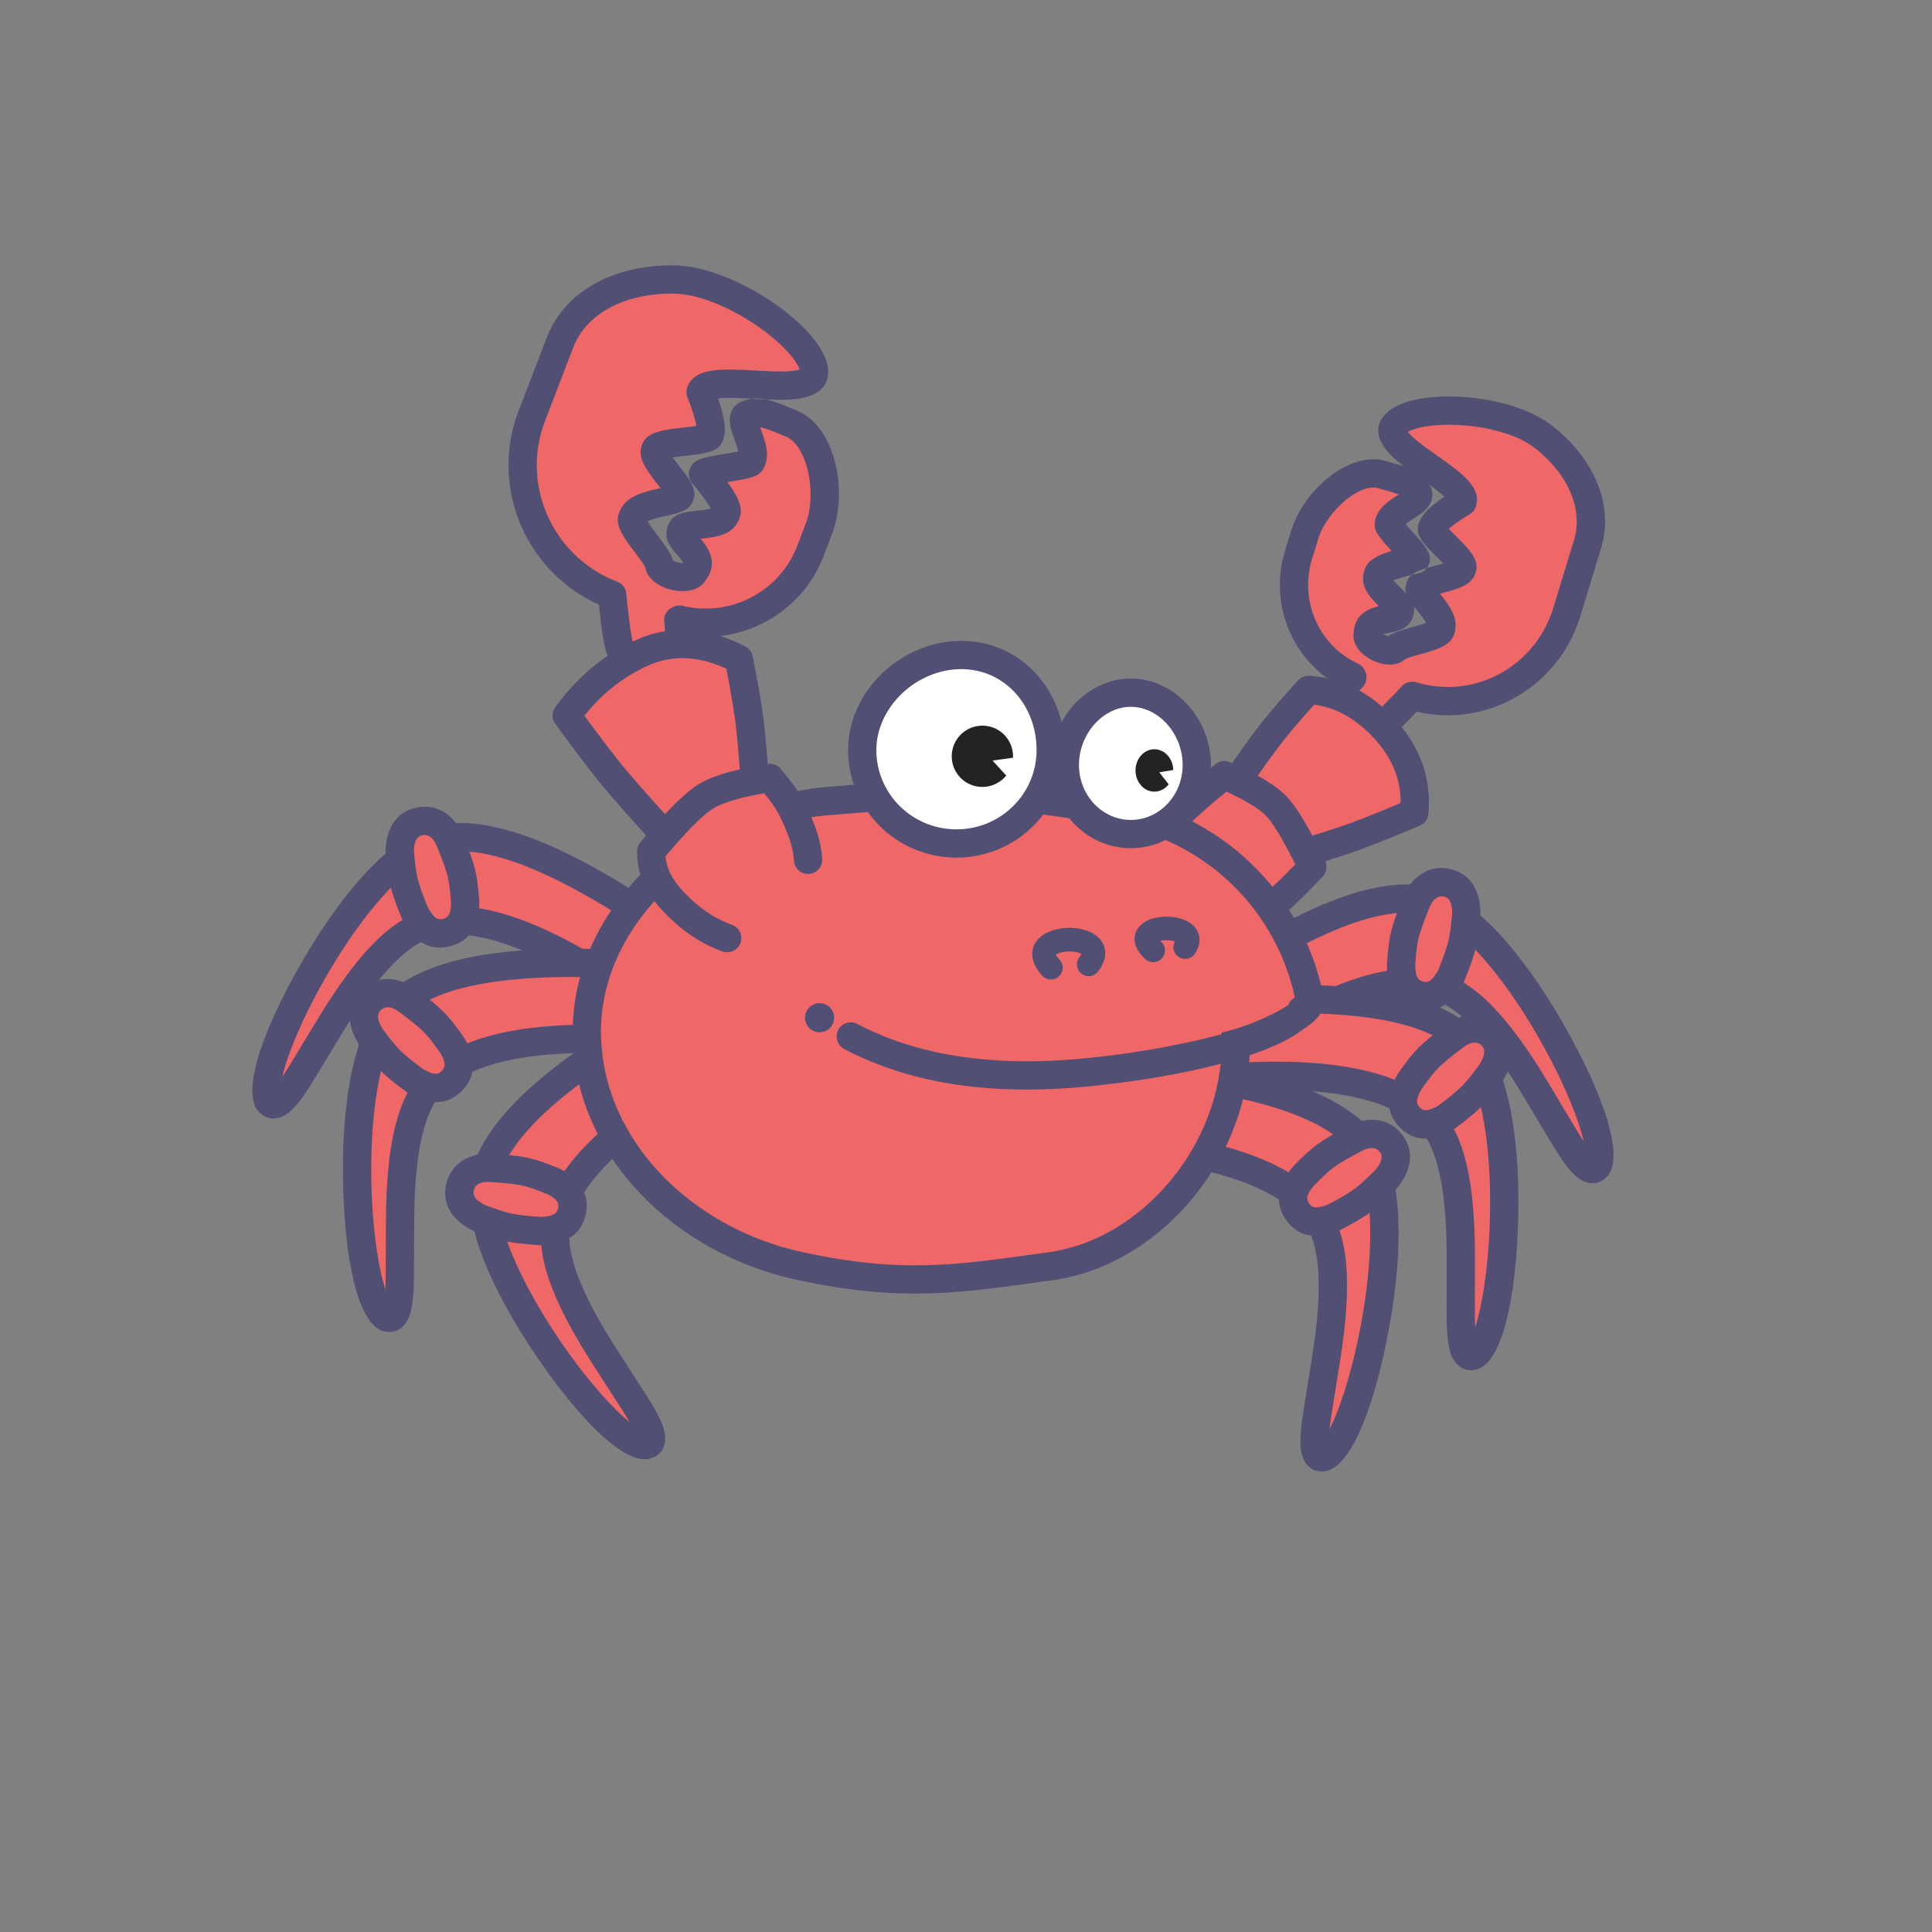 <?xml version="1.0" encoding="UTF-8" standalone="no"?>
<!-- Uploaded to: SVG Repo, www.svgrepo.com, Generator: SVG Repo Mixer Tools -->

<svg
   width="800px"
   height="800px"
   viewBox="0 0 1024 1024"
   class="icon"
   version="1.1"
   id="svg47"
   sodipodi:docname="Crab.svg"
   inkscape:version="1.4 (86a8ad7, 2024-10-11)"
   xmlns:inkscape="http://www.inkscape.org/namespaces/inkscape"
   xmlns:sodipodi="http://sodipodi.sourceforge.net/DTD/sodipodi-0.dtd"
   xmlns="http://www.w3.org/2000/svg"
   xmlns:svg="http://www.w3.org/2000/svg">
  <rect x="0" y="0" width="1024" height="1024" fill="#808080" stroke="none"/>
  <defs
     id="defs47" />
  <sodipodi:namedview
     id="namedview47"
     pagecolor="#ffffff"
     bordercolor="#111111"
     borderopacity="1"
     inkscape:showpageshadow="0"
     inkscape:pageopacity="0"
     inkscape:pagecheckerboard="1"
     inkscape:deskcolor="#d1d1d1"
     showgrid="false"
     inkscape:zoom="0.96625"
     inkscape:cx="400"
     inkscape:cy="400"
     inkscape:window-width="1920"
     inkscape:window-height="1017"
     inkscape:window-x="-8"
     inkscape:window-y="-8"
     inkscape:window-maximized="1"
     inkscape:current-layer="svg47" />
  <path
     d="m 617.217,539.805 c 63.71,-48.001 110.11,-68.805 139.204,-62.414 43.64,9.588 102.138,128.352 89.885,141.112 -12.253,12.76 -44.192,-90.554 -89.887,-97.03 -30.458,-4.318 -74.252,16.751 -131.367,63.206 z"
     fill="#f06767"
     id="path1" />
  <path
     d="m 625.389,543.045 4.868,27.888 c 53.842,-42.156 95.964,-61.308 127.216,-56.877 20.94,2.967 38.6,20.8 58.535,52.316 4.563,7.21 19.419,32.498 22.293,36.921 0.382,0.589 0.754,1.151 1.114,1.686 -0.674,-2.96 -1.658,-6.374 -2.94,-10.148 -4.356,-12.82 -11.756,-28.767 -20.657,-44.357 -20.463,-35.84 -44.082,-62.047 -61.003,-65.763 -25.705,-5.649 -69.282,13.549 -129.426,58.333 z m -12.68,-9.226 c 65.379,-49.254 113.357,-70.768 145.321,-63.745 22.498,4.943 48.318,33.592 70.801,72.971 21.204,37.136 32.563,70.569 22.878,80.649 -4.87,5.073 -11.204,4.191 -16.354,-0.2 -2.935,-2.503 -5.919,-6.341 -9.618,-12.033 -3.107,-4.78 -18.025,-30.173 -22.393,-37.079 -17.653,-27.913 -32.955,-43.36 -47.973,-45.488 -27.773,-3.936 -69.974,16.364 -125.59,61.595 l -9.915,8.065 -10.817,-61.974 z"
     fill="#524f75"
     id="path2" />
  <path
     d="m 767.305,467.956 c 7.283,1.821 9.888,8.607 9.898,16.539 -0.677,7.438 -1.439,12.847 -2.278,16.227 -0.987,3.974 -2.967,9.596 -5.939,16.866 -4.558,7.905 -9.191,11.759 -16.474,9.938 -7.283,-1.821 -10.003,-7.9 -9.898,-16.539 0.49,-6.998 1.156,-12.201 2.003,-15.612 0.979,-3.944 3.052,-9.77 6.216,-17.48 3.062,-7.375 9.189,-11.761 16.471,-9.938 z"
     fill="#f06767"
     id="path3" />
  <path
     d="m 765.485,475.223 c -3.06,-0.767 -5.847,1.002 -7.722,5.512 -3.037,7.403 -5.003,12.932 -5.877,16.441 -0.714,2.87 -1.326,7.62 -1.786,14.106 -0.043,5.949 1.256,8.227 4.226,8.971 2.87,0.717 4.62,-0.365 7.915,-5.984 2.74,-6.731 4.546,-11.886 5.41,-15.357 0.714,-2.875 1.416,-7.842 2.055,-14.743 -0.06,-5.61 -1.534,-8.272 -4.221,-8.946 z m 3.639,-14.536 c 10.632,2.66 15.557,11.843 15.57,23.797 v 0.347 l -0.03,0.345 c -0.712,7.785 -1.516,13.514 -2.468,17.351 -1.091,4.393 -3.177,10.32 -6.276,17.898 l -0.192,0.47 -0.255,0.437 c -6.426,11.147 -14.074,16.144 -24.783,13.464 -10.782,-2.7 -15.722,-11.551 -15.572,-23.897 l 0.018,-0.43 c 0.517,-7.393 1.234,-12.977 2.205,-16.898 1.086,-4.373 3.264,-10.497 6.569,-18.549 4.531,-10.894 14.279,-17.073 25.215,-14.334 z"
     fill="#524f75"
     id="path4" />
  <path
     d="m 624.977,533.137 c 79.333,-8.332 129.823,-2.27 151.467,18.195 32.471,30.695 21.444,162.626 4.371,167.252 -17.076,4.625 8.759,-100.384 -27.074,-129.466 -23.889,-19.391 -72.274,-23.882 -145.158,-13.484 z"
     fill="#f06767"
     id="path5" />
  <path
     d="m 630.312,540.123 -10.19,26.412 c 67.861,-8.407 113.834,-3.127 138.34,16.766 16.424,13.327 22.378,37.711 23.23,74.992 0.195,8.532 -0.092,37.858 0.09,43.133 0.025,0.699 0.055,1.374 0.09,2.018 0.949,-2.885 1.861,-6.321 2.705,-10.215 2.872,-13.232 4.74,-30.718 5.14,-48.66 0.917,-41.26 -5.829,-75.891 -18.42,-87.789 -19.126,-18.082 -66.363,-24.067 -140.985,-16.659 z m -6.119,-14.441 c 81.413,-8.547 133.617,-2.275 157.396,20.205 16.741,15.825 24.116,53.68 23.107,99.013 -0.949,42.753 -8.434,77.262 -21.926,80.916 -6.786,1.838 -11.764,-2.178 -13.916,-8.597 -1.226,-3.656 -1.811,-8.484 -2.048,-15.27 -0.2,-5.697 0.092,-35.146 -0.097,-43.313 -0.757,-33.015 -5.914,-54.142 -17.69,-63.698 -21.779,-17.683 -68.408,-22.014 -139.381,-11.888 l -12.645,1.806 22.643,-58.693 z"
     fill="#524f75"
     id="path6" />
  <path
     d="m 790.633,548.852 c 5.305,5.312 4.041,12.47 -0.035,19.274 -4.413,6.024 -7.85,10.27 -10.31,12.735 -2.892,2.897 -7.485,6.696 -13.779,11.399 -7.98,4.431 -13.936,5.345 -19.239,0.033 -5.305,-5.312 -4.506,-11.923 0.033,-19.274 4.021,-5.747 7.275,-9.865 9.758,-12.35 2.872,-2.872 7.648,-6.803 14.331,-11.781 6.429,-4.748 13.936,-5.35 19.241,-0.035 z"
     fill="#f06767"
     id="path7" />
  <path
     d="m 785.33,554.144 c -2.228,-2.233 -5.53,-2.155 -9.458,0.749 -6.416,4.78 -10.947,8.504 -13.507,11.064 -2.09,2.095 -5.06,5.852 -8.796,11.177 -3.099,5.078 -3.159,7.697 -0.999,9.865 2.09,2.093 4.151,2.068 9.865,-1.049 5.814,-4.363 10.02,-7.85 12.548,-10.382 2.095,-2.098 5.255,-5.989 9.356,-11.579 2.837,-4.845 2.947,-7.885 0.992,-9.845 z m 11.696,17.833 -0.18,0.297 -0.202,0.28 c -4.62,6.309 -8.262,10.804 -11.052,13.602 -3.199,3.202 -8.042,7.208 -14.601,12.106 l -0.405,0.3 -0.442,0.25 c -11.249,6.244 -20.378,6.586 -28.177,-1.224 -7.852,-7.867 -7.528,-18 -1.039,-28.505 l 0.237,-0.362 c 4.251,-6.069 7.737,-10.49 10.592,-13.349 3.187,-3.187 8.207,-7.315 15.185,-12.518 9.488,-7.003 21.024,-7.275 28.989,0.704 7.747,7.757 7.235,18.162 1.094,28.42 z"
     fill="#524f75"
     id="path8" />
  <path
     d="m 576.312,564.828 c 79.66,4.181 128.577,18.07 146.757,41.669 27.266,35.395 -4.263,163.977 -21.851,165.876 -17.59,1.893 24.354,-97.78 -6.486,-132.111 -20.56,-22.885 -67.646,-34.893 -141.262,-36.022 z"
     fill="#f06767"
     id="path9" />
  <path
     d="m 580.49,572.566 -14.196,24.494 c 68.341,2.31 112.92,14.716 134.014,38.2 14.131,15.732 16.199,40.743 11.214,77.699 -1.141,8.459 -6.014,37.379 -6.656,42.616 -0.085,0.699 -0.162,1.369 -0.23,2.006 1.386,-2.697 2.822,-5.947 4.271,-9.666 4.903,-12.618 9.486,-29.594 12.688,-47.256 7.36,-40.61 6.114,-75.866 -4.458,-89.59 -16.064,-20.85 -61.787,-34.152 -136.647,-38.502 z m -3.786,-15.22 c 81.745,4.296 132.328,18.657 152.301,44.576 14.056,18.247 15.42,56.795 7.33,101.408 -7.625,42.081 -20.415,74.989 -34.311,76.49 -6.993,0.752 -11.279,-3.994 -12.4,-10.67 -0.642,-3.801 -0.46,-8.664 0.367,-15.402 0.692,-5.659 5.587,-34.701 6.678,-42.798 4.421,-32.728 2.63,-54.397 -7.508,-65.681 -18.747,-20.87 -64.122,-32.443 -135.805,-33.542 l -12.775,-0.197 31.544,-54.422 z"
     fill="#524f75"
     id="path10" />
  <path
     d="m 737.469,606.263 c 4.408,6.077 2.041,12.95 -3.047,19.031 -5.3,5.262 -9.358,8.916 -12.178,10.969 -3.309,2.405 -8.439,5.44 -15.392,9.099 -8.574,3.129 -14.598,3.102 -19.006,-2.977 -4.408,-6.077 -2.585,-12.48 3.05,-19.029 4.87,-5.045 8.729,-8.607 11.569,-10.672 3.284,-2.39 8.619,-5.522 15.999,-9.393 7.091,-3.684 14.601,-3.107 19.006,2.972 z"
     fill="#f06767"
     id="path11" />
  <path
     d="m 731.403,610.664 c -1.848,-2.555 -5.122,-2.992 -9.458,-0.742 -7.083,3.716 -12.143,6.688 -15.07,8.816 -2.388,1.741 -5.914,4.988 -10.435,9.658 -3.854,4.528 -4.321,7.111 -2.525,9.591 1.736,2.395 3.771,2.692 9.905,0.502 6.426,-3.397 11.127,-6.184 14.016,-8.287 2.398,-1.746 6.127,-5.1 11.052,-9.973 3.557,-4.336 4.141,-7.325 2.515,-9.566 z m 8.766,19.441 -0.225,0.265 -0.245,0.245 c -5.55,5.507 -9.848,9.378 -13.045,11.704 -3.659,2.662 -9.069,5.862 -16.312,9.676 l -0.45,0.235 -0.475,0.175 c -12.088,4.408 -21.159,3.317 -27.638,-5.62 -6.524,-8.999 -4.618,-18.951 3.434,-28.317 l 0.287,-0.317 c 5.15,-5.332 9.288,-9.149 12.553,-11.529 3.644,-2.65 9.251,-5.942 16.953,-9.99 10.465,-5.43 21.906,-3.896 28.522,5.232 6.439,8.876 4.306,19.076 -3.362,28.242 z"
     fill="#524f75"
     id="path12" />
  <path
     d="m 718.655,360.558 c -7.742,8.617 -10.577,14.481 -8.502,17.588 3.104,4.66 6.738,13.347 22.103,10.028 1.456,-0.315 7.618,-6.654 18.487,-19.016 34.858,9.341 70.793,-11.736 80.262,-47.074 l 9.733,-36.317 c 5.887,-21.966 -7.068,-43.125 -25.74,-56.487 -21.479,-15.372 -68.528,-15.043 -78.259,-3.684 -9.898,11.788 39.911,29.114 36.979,40.068 -9.436,6.109 -14.603,10.849 -15.507,14.211 -1.041,3.896 17.875,16.137 16.616,20.837 -1.404,5.247 -21.029,7.061 -22.053,10.877 -1.022,3.819 13.994,13.926 11.848,21.929 -1.246,4.643 -19.851,7.073 -23.764,11.109 -3.102,3.202 -14.658,-1.733 -14.838,-6.229 -0.485,-12.031 14.796,-7.253 16.479,-13.537 1.264,-4.72 -14.351,-11.396 -12.233,-19.304 0.684,-2.553 7.265,-5.457 19.738,-8.706 0.627,-2.333 -15.075,-15.567 -14.818,-18.272 0.707,-7.488 17.883,-12.168 14.511,-17.313 -3.886,-5.932 -11.571,-6.701 -18.917,-8.672 -16.014,-4.291 -35.663,17.096 -40.011,33.332 l -2.89,10.782 c -7.043,26.282 6.416,53.161 30.498,63.276 z"
     fill="#f06767"
     id="path13" />
  <path
     d="m 749.006,326.414 c -1.711,5.605 -5.325,7.428 -11.734,8.776 -0.34,0.072 -1.598,0.327 -1.883,0.39 -1.101,0.232 -1.806,0.365 -2.248,0.475 a 10.465,10.465 0 0 0 1.024,0.549 c 0.599,0.275 1.184,0.485 1.678,0.609 2.463,-1.848 5.52,-2.822 13.344,-5 l 1.019,-0.285 c 2.587,-0.724 4.321,-1.256 5.625,-1.741 -0.624,-1.224 -1.638,-2.71 -3.149,-4.645 0.212,0.27 -1.883,-2.338 -3.382,-4.266 0.355,1.576 0.285,3.247 -0.292,5.137 z m -12.71,-86.118 c -6.179,-6.656 -8.13,-14.049 -2.263,-20.555 13.816,-15.033 65.591,-11.833 88.171,5.547 22.271,17.146 33.55,41.914 26.349,65.481 l -10.994,35.957 c -11.429,37.388 -49.552,59.222 -86.653,50.453 -11.961,12.598 -16.424,16.659 -20.183,17.333 -13.559,2.438 -21.826,-1.838 -27.476,-10.914 -0.5,-0.804 -1.798,-3.047 -1.966,-3.317 -3.579,-5.797 -1.813,-11.973 4.026,-19.506 -21.919,-14.588 -32.276,-42.466 -24.231,-68.785 l 3.264,-10.672 c 6.649,-21.751 31.249,-42.778 50.508,-36.889 1.086,0.325 1.863,0.544 3.572,1.017 2.058,0.564 3.889,1.101 5.532,1.648 -3.309,-2.548 -5.59,-4.568 -7.658,-6.798 z m 2.365,67.264 a 1.091,1.091 0 0 1 -0.097,0.04 c 0.574,0.719 1.369,1.578 2.44,2.647 0.425,0.427 2.036,2.006 1.956,1.931 0.857,0.842 1.479,1.479 2.065,2.12 l 0.3,0.33 c -0.524,-1.716 -0.542,-3.452 0.087,-5.497 0.597,-1.953 1.524,-3.352 2.832,-4.456 -4.116,1.009 -7.325,1.981 -9.583,2.885 z m 19.101,-6.953 a 193.321,193.321 0 0 1 1.981,-0.532 l 1.948,-0.517 c 1.309,-0.35 2.348,-0.637 3.232,-0.904 -0.312,-0.335 -0.649,-0.689 -1.014,-1.059 -0.579,-0.594 -1.191,-1.211 -2.055,-2.073 -4.026,-4.021 -4.82,-4.835 -6.274,-6.549 -3.432,-4.051 -4.975,-6.951 -3.631,-11.351 1.451,-4.74 5.897,-9.179 13.637,-14.334 -1.793,-1.698 -4.181,-3.579 -7.955,-6.309 3.06,5.043 1.394,9.898 -2.458,13.527 -0.999,0.939 -2.13,1.803 -3.564,2.782 -0.512,0.345 -1.049,0.699 -1.733,1.141 l -1.656,1.069 c -1.456,0.944 -2.473,1.646 -3.247,2.26 0.844,0.999 1.943,2.238 3.721,4.208 l 0.1,0.107 c 2.995,3.314 4.108,4.583 5.362,6.144 0.924,1.154 1.643,2.158 2.208,3.122 1.374,2.363 2.028,4.386 1.124,7.343 -0.265,0.859 -0.674,1.653 -1.206,2.348 a 61.108,61.108 0 0 1 1.481,-0.425 z m -3.921,1.204 c -2.34,0.827 -4.191,1.673 -5.6,2.862 1.164,-0.287 2.405,-0.574 3.716,-0.869 a 7.483,7.483 0 0 0 4.323,-2.775 c -0.899,0.265 -1.693,0.519 -2.438,0.782 z m -12.52,-39.699 c -1.548,-0.667 -3.729,-1.351 -6.876,-2.218 a 147.588,147.588 0 0 1 -3.771,-1.071 c -9.853,-3.012 -27.478,12.053 -32.006,26.874 l -3.264,10.675 c -6.793,22.211 3.721,45.83 24.249,55.308 a 7.49,7.49 0 0 1 3.744,3.846 c 0.11,0.26 0.11,0.26 0.23,0.524 a 7.493,7.493 0 0 1 -1.466,8.217 c -3.572,3.706 -5.939,6.723 -7.073,8.874 -0.115,0.217 -0.21,0.412 -0.285,0.574 0.457,0.782 0.969,1.653 1.161,1.963 2.413,3.871 4.655,5.202 10.784,4.303 0.792,-0.649 1.923,-1.668 3.347,-3.037 3.079,-2.957 7.42,-7.4 12.99,-13.305 a 7.485,7.485 0 0 1 7.643,-2.023 c 30.53,9.333 63.006,-8.217 72.499,-39.272 l 10.989,-35.955 c 5.145,-16.814 -3.389,-35.548 -21.154,-49.224 -8.409,-6.474 -23.302,-10.864 -38.987,-11.833 -12.698,-0.784 -23.652,0.974 -27.813,3.582 0.26,0.34 0.599,0.739 1.014,1.186 2.488,2.682 6.084,5.48 13.617,10.807 l 1.434,1.014 1.439,1.017 c 6.214,4.411 9.698,7.096 12.633,9.955 5.068,4.945 7.618,9.745 5.874,15.447 -0.539,1.773 -1.723,3.284 -3.314,4.238 -4.491,2.69 -7.91,5.05 -10.215,7.018 -0.295,0.252 -0.564,0.497 -0.814,0.727 0.809,0.889 1.936,2.021 4.511,4.591 0.914,0.914 1.568,1.573 2.213,2.233 2.27,2.335 3.889,4.171 5.135,5.947 2.378,3.387 3.537,6.514 2.373,10.315 -1.441,4.72 -4.993,6.928 -10.787,8.916 -1.641,0.559 -3.337,1.054 -5.819,1.713 l -2.373,0.634 1.319,1.648 c 5.819,7.45 8.352,12.87 6.319,19.516 -1.184,3.889 -3.971,5.972 -8.142,7.752 -2.188,0.937 -4.536,1.681 -8.422,2.772 l -1.049,0.29 c -3.736,1.039 -5.028,1.419 -6.516,1.938 -0.824,0.292 -1.469,0.554 -1.916,0.774 -8.13,7.715 -27.308,-1.199 -27.368,-12.151 -0.05,-9.541 4.925,-13.849 13.412,-15.959 l -0.412,-0.412 c -6.544,-6.549 -9.436,-11.486 -7.28,-18.532 1.471,-4.803 5.862,-7.685 14.453,-10.3 -2.687,-2.975 -3.966,-4.431 -5.207,-5.994 -3.012,-3.781 -4.118,-5.654 -3.649,-9.266 0.485,-3.746 2.453,-6.761 5.452,-9.473 1.608,-1.459 3.294,-2.667 5.902,-4.356 z"
     fill="#524f75"
     id="path14" />
  <path
     d="m 647.597,428.192 c 10.64,-16.948 18.572,-29.092 23.792,-36.432 5.22,-7.338 12.093,-16.014 20.625,-26.032 15.143,0.342 28.884,6.811 41.227,19.406 12.338,12.588 18.045,27.131 17.111,43.62 -14.955,6.943 -26.134,11.861 -33.532,14.753 -7.398,2.892 -21.549,7.88 -42.449,14.96 z"
     fill="#f06767"
     id="path15" />
  <path
     d="m 675.255,449.134 c 18.427,-5.56 31.067,-9.548 37.848,-11.928 6.599,-2.318 16.369,-6.184 29.271,-11.584 0.1,-12.52 -4.463,-23.762 -13.871,-34.054 -9.678,-10.592 -20.26,-16.534 -31.961,-18.077 -7.588,8.407 -13.792,15.76 -18.597,22.043 -4.848,6.334 -12.073,16.546 -21.646,30.593 z m -34.516,-26.776 c 11.304,-16.676 19.721,-28.635 25.3,-35.93 5.62,-7.343 12.927,-15.939 21.941,-25.8 a 7.495,7.495 0 0 1 5.959,-2.423 c 17.166,0.984 32.463,8.851 45.625,23.252 13.29,14.546 19.214,31.344 17.51,49.931 a 7.493,7.493 0 0 1 -4.546,6.219 c -15.323,6.469 -26.786,11.044 -34.456,13.739 -7.638,2.682 -22.031,7.198 -43.278,13.577 a 7.488,7.488 0 0 1 -7.935,-2.413 l -25.7,-31.187 a 7.493,7.493 0 0 1 -0.425,-8.966 z"
     fill="#524f75"
     id="path16" />
  <path
     d="m 599.482,470.416 c 7.867,-15.587 14.516,-26.542 19.943,-32.855 5.432,-6.319 15.79,-15.145 31.075,-26.482 13.362,6.449 22.341,12.238 26.931,17.378 4.588,5.137 10.567,16.094 17.937,32.868 -13.642,13.462 -23.907,22.158 -30.8,26.09 -6.896,3.936 -19.636,8.367 -38.225,13.302 l -26.861,-30.298 z"
     fill="#f06767"
     id="path17" />
  <path
     d="m 630.172,492.754 c 15.425,-4.833 26.03,-9.051 31.569,-12.473 5.47,-3.379 13.819,-10.814 24.786,-22.173 -6.559,-13.195 -11.818,-21.841 -15.46,-25.642 -3.482,-3.639 -10.537,-8.022 -20.999,-12.887 -12.518,10.153 -21.019,18.052 -25.39,23.507 -4.251,5.31 -9.521,14.486 -15.675,27.398 l 21.172,22.271 z m -36.934,-23.957 c 7.553,-16.362 14.069,-27.995 19.741,-35.078 5.644,-7.046 16.022,-16.539 31.307,-28.724 a 7.493,7.493 0 0 1 7.687,-0.999 c 14.411,6.344 24.306,12.248 29.913,18.105 5.477,5.714 12.133,16.966 20.413,34.154 a 7.493,7.493 0 0 1 -1.306,8.399 c -13.579,14.371 -23.919,23.767 -31.377,28.375 -7.453,4.606 -20.515,9.671 -39.501,15.425 a 7.493,7.493 0 0 1 -7.603,-2.008 L 594.611,477.099 a 7.498,7.498 0 0 1 -1.374,-8.302 z"
     fill="#524f75"
     id="path18" />
  <path
     d="m 372.139,506.445 c -63.815,-47.414 -110.292,-67.961 -139.434,-61.647 -43.712,9.471 -102.305,126.779 -90.032,139.379 12.273,12.603 44.267,-89.443 90.032,-95.839 30.513,-4.266 74.372,16.544 131.584,62.429 z"
     fill="#f06767"
     id="path19" />
  <path
     d="m 363.949,509.712 -4.853,27.426 c -53.95,-41.664 -96.146,-60.593 -127.428,-56.22 -20.947,2.927 -38.645,20.55 -58.61,51.677 -4.571,7.128 -19.451,32.101 -22.328,36.472 -0.395,0.599 -0.779,1.171 -1.151,1.716 a 102.05,102.05 0 0 1 2.922,-9.925 c 4.358,-12.653 11.769,-28.397 20.677,-43.787 20.497,-35.4 44.144,-61.275 61.113,-64.949 25.78,-5.587 69.422,13.369 129.658,57.591 z m 12.658,-9.283 c -65.471,-48.64 -113.514,-69.882 -145.488,-62.956 -22.513,4.878 -48.385,33.188 -70.908,72.085 -21.282,36.749 -32.673,69.819 -22.908,79.847 4.863,4.99 11.147,4.128 16.292,-0.195 2.942,-2.475 5.937,-6.274 9.641,-11.903 3.114,-4.725 18.057,-29.806 22.428,-36.624 17.683,-27.568 33.005,-42.821 48.076,-44.926 27.858,-3.894 70.139,16.167 125.86,60.853 l 9.863,7.907 10.862,-61.325 z"
     fill="#524f75"
     id="path20" />
  <path
     d="m 221.806,435.477 c -7.295,1.801 -9.905,8.502 -9.915,16.337 0.679,7.345 1.439,12.69 2.283,16.027 0.987,3.924 2.97,9.478 5.949,16.659 4.568,7.81 9.209,11.616 16.499,9.815 7.293,-1.801 10.02,-7.802 9.915,-16.337 -0.49,-6.911 -1.159,-12.051 -2.008,-15.42 -0.982,-3.894 -3.055,-9.651 -6.224,-17.266 -3.067,-7.285 -9.206,-11.616 -16.499,-9.815 z"
     fill="#f06767"
     id="path21" />
  <path
     d="m 223.599,442.753 c 3.109,-0.769 5.919,0.987 7.787,5.417 3.04,7.303 5.005,12.76 5.879,16.217 0.709,2.822 1.321,7.503 1.781,13.896 0.045,5.817 -1.234,8.02 -4.221,8.756 -2.922,0.722 -4.688,-0.355 -7.977,-5.892 -2.742,-6.636 -4.546,-11.721 -5.41,-15.138 -0.712,-2.83 -1.414,-7.722 -2.05,-14.523 0.057,-5.485 1.511,-8.07 4.211,-8.734 z m -3.591,-14.551 c -10.64,2.625 -15.595,11.744 -15.61,23.599 v 0.35 l 0.033,0.35 c 0.714,7.7 1.519,13.367 2.473,17.168 1.099,4.348 3.192,10.208 6.299,17.7 l 0.195,0.47 0.257,0.44 c 6.441,11.017 14.086,15.942 24.763,13.307 10.789,-2.662 15.765,-11.451 15.61,-23.702 l -0.015,-0.437 c -0.517,-7.313 -1.239,-12.837 -2.215,-16.724 -1.094,-4.328 -3.277,-10.385 -6.589,-18.345 -4.546,-10.777 -14.291,-16.869 -25.2,-14.176 z"
     fill="#524f75"
     id="path22" />
  <path
     d="m 361.854,513.546 c -79.115,-7.772 -129.541,-1.449 -151.267,18.971 -32.591,30.63 -22.396,161.36 -5.385,165.846 17.008,4.478 -8.125,-99.468 27.808,-128.522 23.959,-19.371 72.274,-24.126 144.946,-14.261 z"
     fill="#f06767"
     id="path23" />
  <path
     d="m 356.517,520.564 9.965,26.007 c -67.701,-7.927 -113.624,-2.418 -138.183,17.44 -16.444,13.297 -22.538,37.518 -23.619,74.482 -0.25,8.462 -0.142,37.536 -0.355,42.761 -0.03,0.722 -0.065,1.409 -0.1,2.063 -0.919,-2.825 -1.798,-6.194 -2.61,-10.01 -2.782,-13.09 -4.538,-30.403 -4.825,-48.185 -0.669,-40.898 6.276,-75.252 18.927,-87.147 19.221,-18.062 66.395,-24.291 140.8,-17.41 z m 6.069,-14.473 c -81.171,-7.977 -133.292,-1.439 -157.132,20.967 -16.784,15.777 -24.376,53.365 -23.652,98.306 0.687,42.461 7.957,76.675 21.492,80.239 6.738,1.778 11.679,-2.198 13.864,-8.557 1.249,-3.636 1.858,-8.434 2.135,-15.17 0.235,-5.654 0.125,-34.848 0.365,-42.946 0.959,-32.738 6.231,-53.7 18.067,-63.268 21.874,-17.683 68.446,-22.263 139.222,-12.66 l 12.528,1.698 -22.278,-58.158 -4.608,-0.452 z"
     fill="#524f75"
     id="path24" />
  <path
     d="m 196.445,530.14 c -5.33,5.302 -4.113,12.39 -0.087,19.111 4.366,5.947 7.77,10.135 10.21,12.563 2.87,2.855 7.428,6.594 13.679,11.214 7.937,4.341 13.876,5.212 19.201,-0.085 5.322,-5.3 4.566,-11.848 0.082,-19.106 -3.979,-5.674 -7.2,-9.735 -9.666,-12.188 -2.842,-2.83 -7.585,-6.696 -14.226,-11.589 -6.379,-4.665 -13.871,-5.215 -19.194,0.08 z"
     fill="#f06767"
     id="path25" />
  <path
     d="m 202.614,545.113 c -2.772,-4.733 -2.857,-7.697 -0.887,-9.658 2.273,-2.263 5.585,-2.203 9.466,0.634 6.369,4.695 10.864,8.357 13.394,10.872 2.058,2.055 4.995,5.747 8.682,10.989 3.035,4.97 3.072,7.518 0.892,9.683 -2.13,2.123 -4.203,2.11 -9.875,-0.939 -5.769,-4.278 -9.935,-7.705 -12.433,-10.195 -2.068,-2.053 -5.187,-5.887 -9.238,-11.386 z M 191.158,524.832 c -7.767,7.732 -7.32,18.102 -1.224,28.272 l 0.18,0.3 0.207,0.282 c 4.576,6.231 8.187,10.675 10.964,13.437 3.179,3.162 7.992,7.111 14.513,11.928 l 0.41,0.305 0.45,0.242 c 11.197,6.127 20.285,6.411 28.08,-1.349 7.877,-7.837 7.618,-17.932 1.174,-28.355 l -0.24,-0.367 c -4.211,-5.999 -7.673,-10.365 -10.512,-13.19 -3.167,-3.149 -8.157,-7.218 -15.095,-12.335 -9.448,-6.893 -20.942,-7.093 -28.907,0.829 z"
     fill="#524f75"
     id="path26" />
  <path
     d="m 373.435,525.502 c -70.589,36.569 -109.433,69.335 -116.531,98.297 -10.647,43.435 69.098,147.526 85.806,142.019 16.706,-5.507 -60.985,-78.995 -46.674,-122.932 9.546,-29.294 47.479,-59.592 113.796,-90.899 z"
     fill="#f06767"
     id="path27" />
  <path
     d="m 372.783,534.293 22.521,16.384 c -61.098,30.225 -96.611,59.854 -106.391,89.887 -6.551,20.11 1.526,43.74 20.755,75.334 4.401,7.23 20.323,31.554 22.99,36.055 0.365,0.619 0.712,1.214 1.036,1.786 a 101.741,101.741 0 0 1 -7.64,-6.973 c -9.461,-9.466 -20.365,-23.028 -30.29,-37.786 -22.828,-33.937 -35.715,-66.533 -31.582,-83.399 6.279,-25.617 42.451,-56.537 108.601,-91.288 z m -2.792,-15.445 c -72.419,37.523 -112.575,71.39 -120.362,103.164 -5.485,22.371 8.617,58.038 33.705,95.332 23.704,35.236 48.433,59.974 61.725,55.588 6.619,-2.18 8.599,-8.204 6.968,-14.726 -0.934,-3.729 -3.037,-8.085 -6.471,-13.886 -2.882,-4.87 -18.874,-29.296 -23.082,-36.215 -17.033,-27.983 -24.024,-48.435 -19.309,-62.904 8.711,-26.744 45.281,-55.953 109.868,-86.443 l 11.429,-5.397 -50.361,-36.644 z"
     fill="#524f75"
     id="path28" />
  <path
     d="m 243.749,629.51 c -1.581,7.343 3.297,12.628 10.337,16.072 6.901,2.607 12.033,4.266 15.405,4.973 3.961,0.837 9.82,1.484 17.583,1.958 9.021,-0.679 14.473,-3.184 16.054,-10.527 1.578,-7.348 -2.622,-12.428 -10.337,-16.072 -6.426,-2.592 -11.339,-4.243 -14.741,-4.958 -3.931,-0.824 -10.013,-1.481 -18.25,-1.973 -7.892,-0.435 -14.471,3.182 -16.052,10.525 z"
     fill="#f06767"
     id="path29" />
  <path
     d="m 251.074,631.084 c 0.674,-3.134 3.482,-4.888 8.282,-4.62 7.897,0.465 13.664,1.091 17.151,1.823 2.85,0.599 7.325,2.098 13.275,4.488 5.245,2.513 6.666,4.628 6.019,7.633 -0.634,2.942 -2.375,4.059 -8.794,4.593 -7.168,-0.45 -12.528,-1.049 -15.977,-1.776 -2.852,-0.599 -7.56,-2.113 -13.956,-4.523 -4.898,-2.46 -6.584,-4.895 -5.999,-7.618 z m -14.653,-3.147 c -2.3,10.712 3.721,19.164 14.371,24.376 l 0.312,0.155 0.332,0.122 c 7.233,2.737 12.68,4.496 16.514,5.3 4.391,0.924 10.575,1.611 18.669,2.1 l 0.512,0.03 0.507,-0.037 c 12.723,-0.959 20.505,-5.672 22.813,-16.421 2.34,-10.867 -3.379,-19.191 -14.456,-24.426 l -0.4,-0.172 c -6.801,-2.74 -12.078,-4.518 -16.002,-5.34 -4.371,-0.919 -10.769,-1.608 -19.376,-2.123 -11.684,-0.642 -21.432,5.45 -23.797,16.434 z"
     fill="#524f75"
     id="path30" />
  <path
     d="m 511.46,419.59 c -7.807,0 -31.634,1.621 -71.48,4.863 -64.122,5.217 -129.663,55.833 -128.937,123.275 0.727,67.442 59.727,111.888 113.072,123.335 53.345,11.444 82.132,7.151 133.115,0 50.983,-7.153 97.787,-58.668 97.787,-117.992 12.076,-3.222 40.66,-15.43 39.189,-23.115 -9.843,-51.482 -51.22,-92.515 -104.7,-100.524 -43.802,-6.561 -69.817,-9.84 -78.046,-9.84 z"
     fill="#f06767"
     id="path31" />
  <path
     d="m 685.533,530.664 c -2.021,1.726 -5.247,3.766 -9.303,5.879 -7.398,3.859 -17.056,7.665 -23.145,9.291 l -5.562,1.484 v 5.757 c 0,53.94 -42.459,103.714 -91.336,110.572 -34.801,4.88 -46.08,6.206 -61.847,6.806 -21.784,0.829 -42.501,-1.101 -68.655,-6.713 C 366.876,651.122 319.146,604.582 318.534,547.653 317.894,488.47 375.183,437.248 440.584,431.926 c 39.574,-3.224 63.368,-4.843 70.876,-4.843 7.675,0 33.652,3.277 76.937,9.758 49.199,7.368 88.219,44.734 98.129,92.894 -0.255,0.267 -0.587,0.579 -0.994,0.929 z m -2.378,19.166 c 13.07,-6.813 20.038,-12.768 18.412,-21.282 -10.547,-55.171 -54.879,-98.129 -110.952,-106.526 -44.319,-6.641 -70.376,-9.925 -79.155,-9.925 -8.107,0 -31.966,1.623 -72.09,4.89 -72.667,5.914 -136.552,63.036 -135.82,130.822 0.697,64.734 53.907,116.614 118.996,130.577 27.343,5.867 49.302,7.912 72.367,7.036 16.466,-0.624 28.02,-1.986 63.361,-6.941 54.622,-7.663 101.314,-60.688 104.103,-119.828 6.531,-2.2 14.346,-5.47 20.777,-8.824 z"
     fill="#524f75"
     id="path32" />
  <path
     d="m 696.569,538.701 c -7.977,16.044 -56.47,30.45 -116.766,36.814 -48.245,5.093 -93.519,0.892 -132.371,-19.541 a 7.493,7.493 0 1 1 6.976,-13.265 c 35.668,18.762 78.256,22.713 123.822,17.903 54.369,-5.737 100.357,-19.401 104.923,-28.585 a 7.493,7.493 0 1 1 13.417,6.673 z"
     fill="#524f75"
     id="path33" />
  <path
     d="m 440.455,544.157 a 7.697,7.727 38.001 1 1 -12.131,-9.478 7.697,7.727 38.001 1 1 12.131,9.478 z"
     fill="#524f75"
     id="path34" />
  <path
     d="m 617.529,498.356 c -0.984,0.048 -1.861,0.18 -2.555,0.332 a 18.999,18.999 0 0 0 0.442,0.43 6.244,6.244 0 1 1 -8.539,9.111 c -5.737,-5.377 -7.415,-11.741 -3.202,-16.898 2.857,-3.494 7.762,-5.195 13.272,-5.452 5.1,-0.237 10.195,0.829 13.752,3.252 5.472,3.726 6.691,10.18 2.72,16.222 a 6.241,6.241 0 0 1 -10.727,-6.366 c -1.259,-0.445 -3.174,-0.722 -5.162,-0.629 z m -51.512,5.967 c -2.945,0.125 -5.385,0.904 -6.321,1.666 0.215,0.589 0.819,1.531 1.956,2.757 a 6.244,6.244 0 0 1 -9.156,8.489 c -6.032,-6.504 -7.218,-13.692 -2.473,-19.194 3.369,-3.904 9.136,-5.927 15.465,-6.194 6.127,-0.26 12.071,1.169 15.927,4.378 5.652,4.703 5.797,11.966 0.622,18.669 a 6.244,6.244 0 1 1 -9.885,-7.63 7.987,7.987 0 0 0 1.016,-1.628 c -1.266,-0.832 -4.076,-1.446 -7.151,-1.314 z"
     fill="#524f75"
     id="path35" />
  <path
     d="m 359.494,328.759 c 1.434,12.788 0.185,19.888 -3.746,21.297 -5.902,2.115 -14.923,7.483 -26.816,-5.595 -1.124,-1.239 -2.61,-10.954 -4.458,-29.147 -38.038,-14.601 -57.119,-57.067 -42.618,-94.847 l 14.908,-38.827 c 9.014,-23.487 34.749,-33.849 60.603,-33.492 29.746,0.41 72.609,31.674 74.068,48.218 1.336,17.033 -55.633,-0.277 -60.131,11.434 4.635,11.666 6.259,19.299 4.878,22.893 -1.598,4.166 -26.946,2.645 -28.872,7.668 -2.158,5.612 14.621,20.14 13.052,24.224 -1.566,4.084 -21.941,3.227 -25.22,11.778 -1.911,4.97 13.534,19.384 14.466,25.558 0.742,4.903 14.561,8.105 17.673,4.206 8.332,-10.42 -8.791,-16.214 -6.211,-22.928 1.938,-5.053 20.615,-0.734 23.859,-9.189 1.049,-2.727 -3.072,-9.651 -12.363,-20.765 0.957,-2.493 24.007,-3.976 25.55,-6.559 4.261,-7.148 -8.397,-22.633 -1.938,-25.011 7.448,-2.737 14.99,1.633 23.005,4.713 17.478,6.708 21.444,38.73 14.781,56.09 l -4.426,11.524 c -10.784,28.098 -40.73,43.24 -69.417,36.424 z"
     fill="#f06767"
     id="path36" />
  <path
     d="m 393.603,212.647 c -5.709,2.103 -7.455,7.158 -6.561,12.668 0.24,1.459 0.639,2.952 1.236,4.753 0.215,0.649 0.447,1.314 0.749,2.168 0.105,0.28 0.609,1.683 0.749,2.073 0.804,2.258 1.269,3.746 1.531,4.98 -1.578,0.337 -3.522,0.679 -7.013,1.256 l -0.162,0.025 c -4.928,0.817 -6.786,1.149 -8.949,1.638 -1.578,0.355 -2.872,0.722 -3.986,1.154 -2.662,1.034 -4.486,2.243 -5.62,5.202 a 7.493,7.493 0 0 0 1.246,7.49 c 4.411,5.28 7.543,9.496 9.371,12.555 0.197,0.335 0.375,0.649 0.534,0.939 -1.171,0.35 -2.775,0.627 -5.07,0.889 -0.674,0.077 -3.202,0.345 -3.077,0.33 -1.324,0.145 -2.303,0.265 -3.247,0.412 -5.732,0.894 -9.401,2.5 -11.254,7.335 -2.198,5.724 -0.34,9.566 4.261,14.935 0.25,0.292 1.199,1.381 1.414,1.633 1.701,1.986 2.323,2.71 2.29,3.294 -0.782,0.007 -1.763,-0.107 -2.772,-0.342 -1.009,-0.24 -1.928,-0.574 -2.585,-0.917 -0.849,-3.352 -2.822,-6.214 -8.424,-13.649 l -0.714,-0.952 c -2.175,-2.9 -3.452,-4.72 -4.318,-6.201 1.231,-0.592 3.514,-1.416 6.918,-2.233 -0.49,0.117 6.429,-1.441 8.152,-1.936 4.713,-1.359 7.525,-2.87 9.064,-6.878 1.578,-4.106 0.395,-7.208 -2.398,-11.494 -0.714,-1.099 -1.553,-2.263 -2.627,-3.686 -0.407,-0.534 -0.829,-1.086 -1.396,-1.818 l -1.384,-1.796 c -1.311,-1.703 -2.23,-2.935 -2.98,-4.024 0.839,-0.137 1.791,-0.275 2.862,-0.412 0.932,-0.117 1.901,-0.232 3.279,-0.387 6.311,-0.717 7.575,-0.874 10.01,-1.359 5.57,-1.104 8.751,-2.478 10.452,-6.913 1.948,-5.075 0.934,-12.116 -2.61,-22.223 l 0.437,-0.05 c 3.494,-0.352 7.9,-0.292 15.655,0.11 l 1.956,0.102 c 0.04,0 0.077,0.005 0.117,0.007 a 24.052,24.052 0 0 0 -5.137,1.319 z m 29.833,-1.389 c 9.711,-1.474 16.197,-6.309 15.475,-15.552 -1.948,-22.071 -49.826,-54.612 -81.428,-55.049 -31.299,-0.435 -58.053,13.157 -67.706,38.298 l -14.905,38.827 c -15.43,40.203 3.611,85.189 42.618,102.737 1.998,19.109 3.209,26.015 5.912,28.987 10.108,11.114 19.946,13 30.855,9.134 0.979,-0.347 3.676,-1.399 4.031,-1.524 6.938,-2.49 9.466,-9.141 9.308,-19.868 29.499,2.822 58.038,-14.129 68.945,-42.553 l 4.423,-11.526 c 8.884,-23.137 1.496,-57.868 -19.086,-65.771 a 157.296,157.296 0 0 1 -3.916,-1.588 c -4.888,-2.033 -8.664,-3.419 -11.976,-4.116 8.097,0.347 12.835,0.265 17.45,-0.435 z m -22.833,0.17 -1.861,-0.1 c 2.34,-0.307 4.648,-0.18 7.24,0.365 -1.648,-0.07 -3.429,-0.16 -5.38,-0.265 z m 11.596,18.215 c 1.973,0.819 2.902,1.199 4.079,1.653 11.504,4.418 16.976,30.146 10.7,46.5 l -4.426,11.524 c -9.333,24.326 -35.37,37.838 -60.686,31.819 a 7.493,7.493 0 0 0 -5.27,0.684 l -0.574,0.302 a 7.493,7.493 0 0 0 -3.964,7.473 c 0.644,5.744 0.684,10.058 0.207,12.78 -0.075,0.45 -0.162,0.807 -0.245,1.081 -1.017,0.39 -2.315,0.892 -2.767,1.051 -5.225,1.853 -8.607,1.349 -13.896,-4.161 -0.305,-1.281 -0.622,-2.992 -0.964,-5.237 -0.724,-4.708 -1.541,-11.571 -2.453,-20.555 a 7.493,7.493 0 0 0 -4.768,-6.239 C 292.984,295.197 275.848,257.059 288.863,223.15 L 303.768,184.32 c 7.088,-18.467 27.905,-29.042 53.508,-28.684 12.201,0.167 28.707,6.686 43.532,16.761 12.53,8.517 21.459,18.17 22.963,23.467 a 16.983,16.983 0 0 1 -2.58,0.569 c -4.158,0.632 -9.331,0.582 -19.786,0.025 l -1.978,-0.107 -1.983,-0.105 c -8.522,-0.445 -13.437,-0.509 -17.947,-0.05 -7.63,0.774 -12.937,3.075 -15.175,8.914 -0.674,1.756 -0.662,3.701 0.03,5.447 2.173,5.475 3.614,9.923 4.326,13.272 0.152,0.724 0.267,1.361 0.35,1.908 -1.501,0.27 -3.097,0.462 -7.992,1.019 -1.439,0.162 -2.473,0.285 -3.492,0.417 -3.579,0.457 -6.239,0.929 -8.517,1.598 -4.231,1.244 -7.228,3.047 -8.704,6.901 -1.848,4.815 -0.275,8.984 3.392,14.496 1.061,1.598 2.23,3.182 3.976,5.447 l 2.393,3.114 c -1.793,0.412 -3.459,0.787 -3.422,0.779 -10.068,2.41 -15.865,5.282 -18.512,12.168 -1.516,3.954 -0.517,7.493 1.873,11.726 1.286,2.275 2.847,4.513 5.542,8.102 l 0.734,0.974 c 2.632,3.497 3.532,4.723 4.513,6.229 0.559,0.849 0.969,1.553 1.234,2.093 1.898,11.724 23.972,16.916 31.095,8.002 6.663,-8.334 4.82,-15.427 -1.821,-23.257 l 2.048,-0.22 c 10.048,-1.149 15.772,-3.357 18.564,-10.627 1.948,-5.088 -0.175,-10.682 -6.401,-19.171 a 154.372,154.372 0 0 0 1.046,-0.172 c 4.576,-0.759 6.711,-1.141 8.866,-1.636 5.03,-1.154 7.193,-1.983 9.111,-5.192 2.048,-3.432 2.35,-7.258 1.571,-11.529 -0.425,-2.323 -1.089,-4.503 -2.238,-7.727 l -1.004,-2.822 c 2.11,0.362 4.94,1.374 9.316,3.192 z"
     fill="#524f75"
     id="path37" />
  <path
     d="m 402.03,433.921 c -1.641,-22.338 -3.119,-38.507 -4.431,-48.503 -1.314,-9.993 -3.562,-22.183 -6.746,-36.564 -18.37,-8.941 -35.34,-9.79 -50.91,-2.558 -15.575,7.233 -28.829,18.587 -39.769,34.059 11.149,14.731 19.621,25.475 25.415,32.224 5.799,6.753 17.171,19.131 34.124,37.129 l 42.316,-15.785 z"
     fill="#f06767"
     id="path38" />
  <path
     d="m 360.885,440.844 c -14.711,-16.222 -24.698,-27.501 -29.896,-33.772 -4.97,-6.004 -12.066,-15.273 -21.249,-27.773 9.73,-12.026 21.059,-20.87 34.024,-26.624 12.625,-5.6 26.202,-5.108 41.205,1.723 2.505,12.66 4.263,23.465 5.277,32.396 1.022,8.991 2.1,23.19 3.224,42.536 l -32.583,11.514 z m 47.871,-6.738 c -1.256,-22.496 -2.458,-38.807 -3.621,-49.002 -1.164,-10.255 -3.232,-22.688 -6.209,-37.321 a 7.478,7.478 0 0 0 -3.946,-5.187 c -20.128,-10.232 -39.424,-11.539 -57.294,-3.611 -16.918,7.508 -31.394,19.471 -43.355,35.778 a 7.49,7.49 0 0 0 -0.013,8.846 c 10.974,15.038 19.331,26.032 25.133,33.028 5.769,6.968 16.981,19.603 33.692,37.975 a 7.495,7.495 0 0 0 8.042,2.026 l 42.583,-15.048 a 7.493,7.493 0 0 0 4.988,-7.483 z"
     fill="#524f75"
     id="path39" />
  <path
     d="m 428.366,454.953 c -0.689,-8.547 -3.891,-16.451 -8.03,-24.801 -4.141,-8.352 -7.78,-11.769 -12.862,-18.147 -16.212,2.84 -27.503,6.301 -33.874,10.39 -6.364,4.086 -15.835,13.941 -28.395,29.571 0,12.553 7.058,21.414 13.432,27.67 6.374,6.256 15.135,13.322 27.581,17.635"
     fill="#f06767"
     id="path40" />
  <path
     d="m 378.033,428.509 c -5.27,3.252 -13.846,11.778 -25.278,25.333 0.569,7.2 4.196,13.374 10.722,20.01 7.353,7.475 14.95,12.835 24.506,16.334 a 7.493,7.493 0 0 1 -5.157,14.071 c -11.871,-4.351 -21.237,-10.959 -30.033,-19.898 -9.823,-9.985 -15.328,-20.21 -15.098,-33.285 a 7.48,7.48 0 0 1 1.736,-4.665 c 13.329,-16.004 23.395,-26.124 30.73,-30.653 7.493,-4.623 19.656,-8.125 36.822,-10.822 a 7.495,7.495 0 0 1 7.108,2.837 c 0.624,0.817 1.259,1.618 2.031,2.582 0.325,0.41 1.638,2.043 1.968,2.458 0.917,1.149 1.618,2.048 2.3,2.96 a 64.557,64.557 0 0 1 7.073,11.724 c 5.128,10.824 7.75,18.909 8.302,27.678 a 7.493,7.493 0 1 1 -14.955,0.939 c -0.41,-6.486 -2.503,-12.942 -6.888,-22.201 a 49.701,49.701 0 0 0 -5.512,-9.144 c -0.579,-0.774 -1.199,-1.566 -2.031,-2.61 -0.21,-0.26 -0.859,-1.066 -1.369,-1.708 -13.037,2.29 -22.106,5.055 -26.976,8.06 z"
     fill="#524f75"
     id="path41" />
  <path
     d="m 599.354,442.068 c -19.311,0 -34.966,-16.391 -34.966,-36.614 0,-20.223 15.657,-38.313 34.966,-38.313 19.309,0 34.966,18.092 34.966,38.313 0,20.22 -15.655,36.614 -34.966,36.614 z"
     fill="#ffffff"
     id="path42" />
  <path
     d="m 599.354,449.561 c 23.527,0 42.459,-19.823 42.459,-44.107 0,-24.514 -19.109,-45.805 -42.459,-45.805 -23.35,0 -42.459,21.292 -42.459,45.805 0,24.284 18.932,44.107 42.459,44.107 z m 0,-14.985 c -15.093,0 -27.473,-12.962 -27.473,-29.122 0,-16.576 12.783,-30.82 27.473,-30.82 14.691,-10e-6 27.473,14.244 27.473,30.82 0,16.159 -12.378,29.122 -27.473,29.122 z"
     fill="#524f75"
     id="path43" />
  <path
     d="m 619.407,415.697 c -1.833,2.383 -4.541,3.894 -7.563,3.894 -5.517,0 -9.99,-5.033 -9.99,-11.239 0,-6.206 4.473,-11.239 9.99,-11.239 5.45,0 9.883,4.91 9.99,11.012 l -7.408,1.211 z"
     fill="#232323"
     id="path44" />
  <path
     d="m 506.945,447.063 c -27.588,0 -49.951,-22.151 -49.951,-49.477 1e-5,-27.326 24.971,-50.426 52.559,-50.426 27.586,0 47.344,23.102 47.344,50.426 0,27.323 -22.363,49.477 -49.951,49.477 z"
     fill="#ffffff"
     id="path45" />
  <path
     d="m 506.945,454.556 c 31.709,0 57.444,-25.49 57.444,-56.969 0,-32.044 -23.614,-57.918 -54.836,-57.918 -31.946,0 -60.051,26.654 -60.051,57.918 0,31.479 25.735,56.969 57.444,56.969 z m 0,-14.985 c -23.465,0 -42.459,-18.812 -42.459,-41.984 0,-22.805 21.224,-42.933 45.066,-42.933 22.625,0 39.851,18.874 39.851,42.933 0,23.172 -18.994,41.984 -42.459,41.984 z"
     fill="#524f75"
     id="path46" />
  <path
     d="m 533.326,411.039 a 16.234,16.234 0 1 1 3.572,-9.421 l -10.807,1.514 z"
     fill="#232323"
     id="path47" />
</svg>
